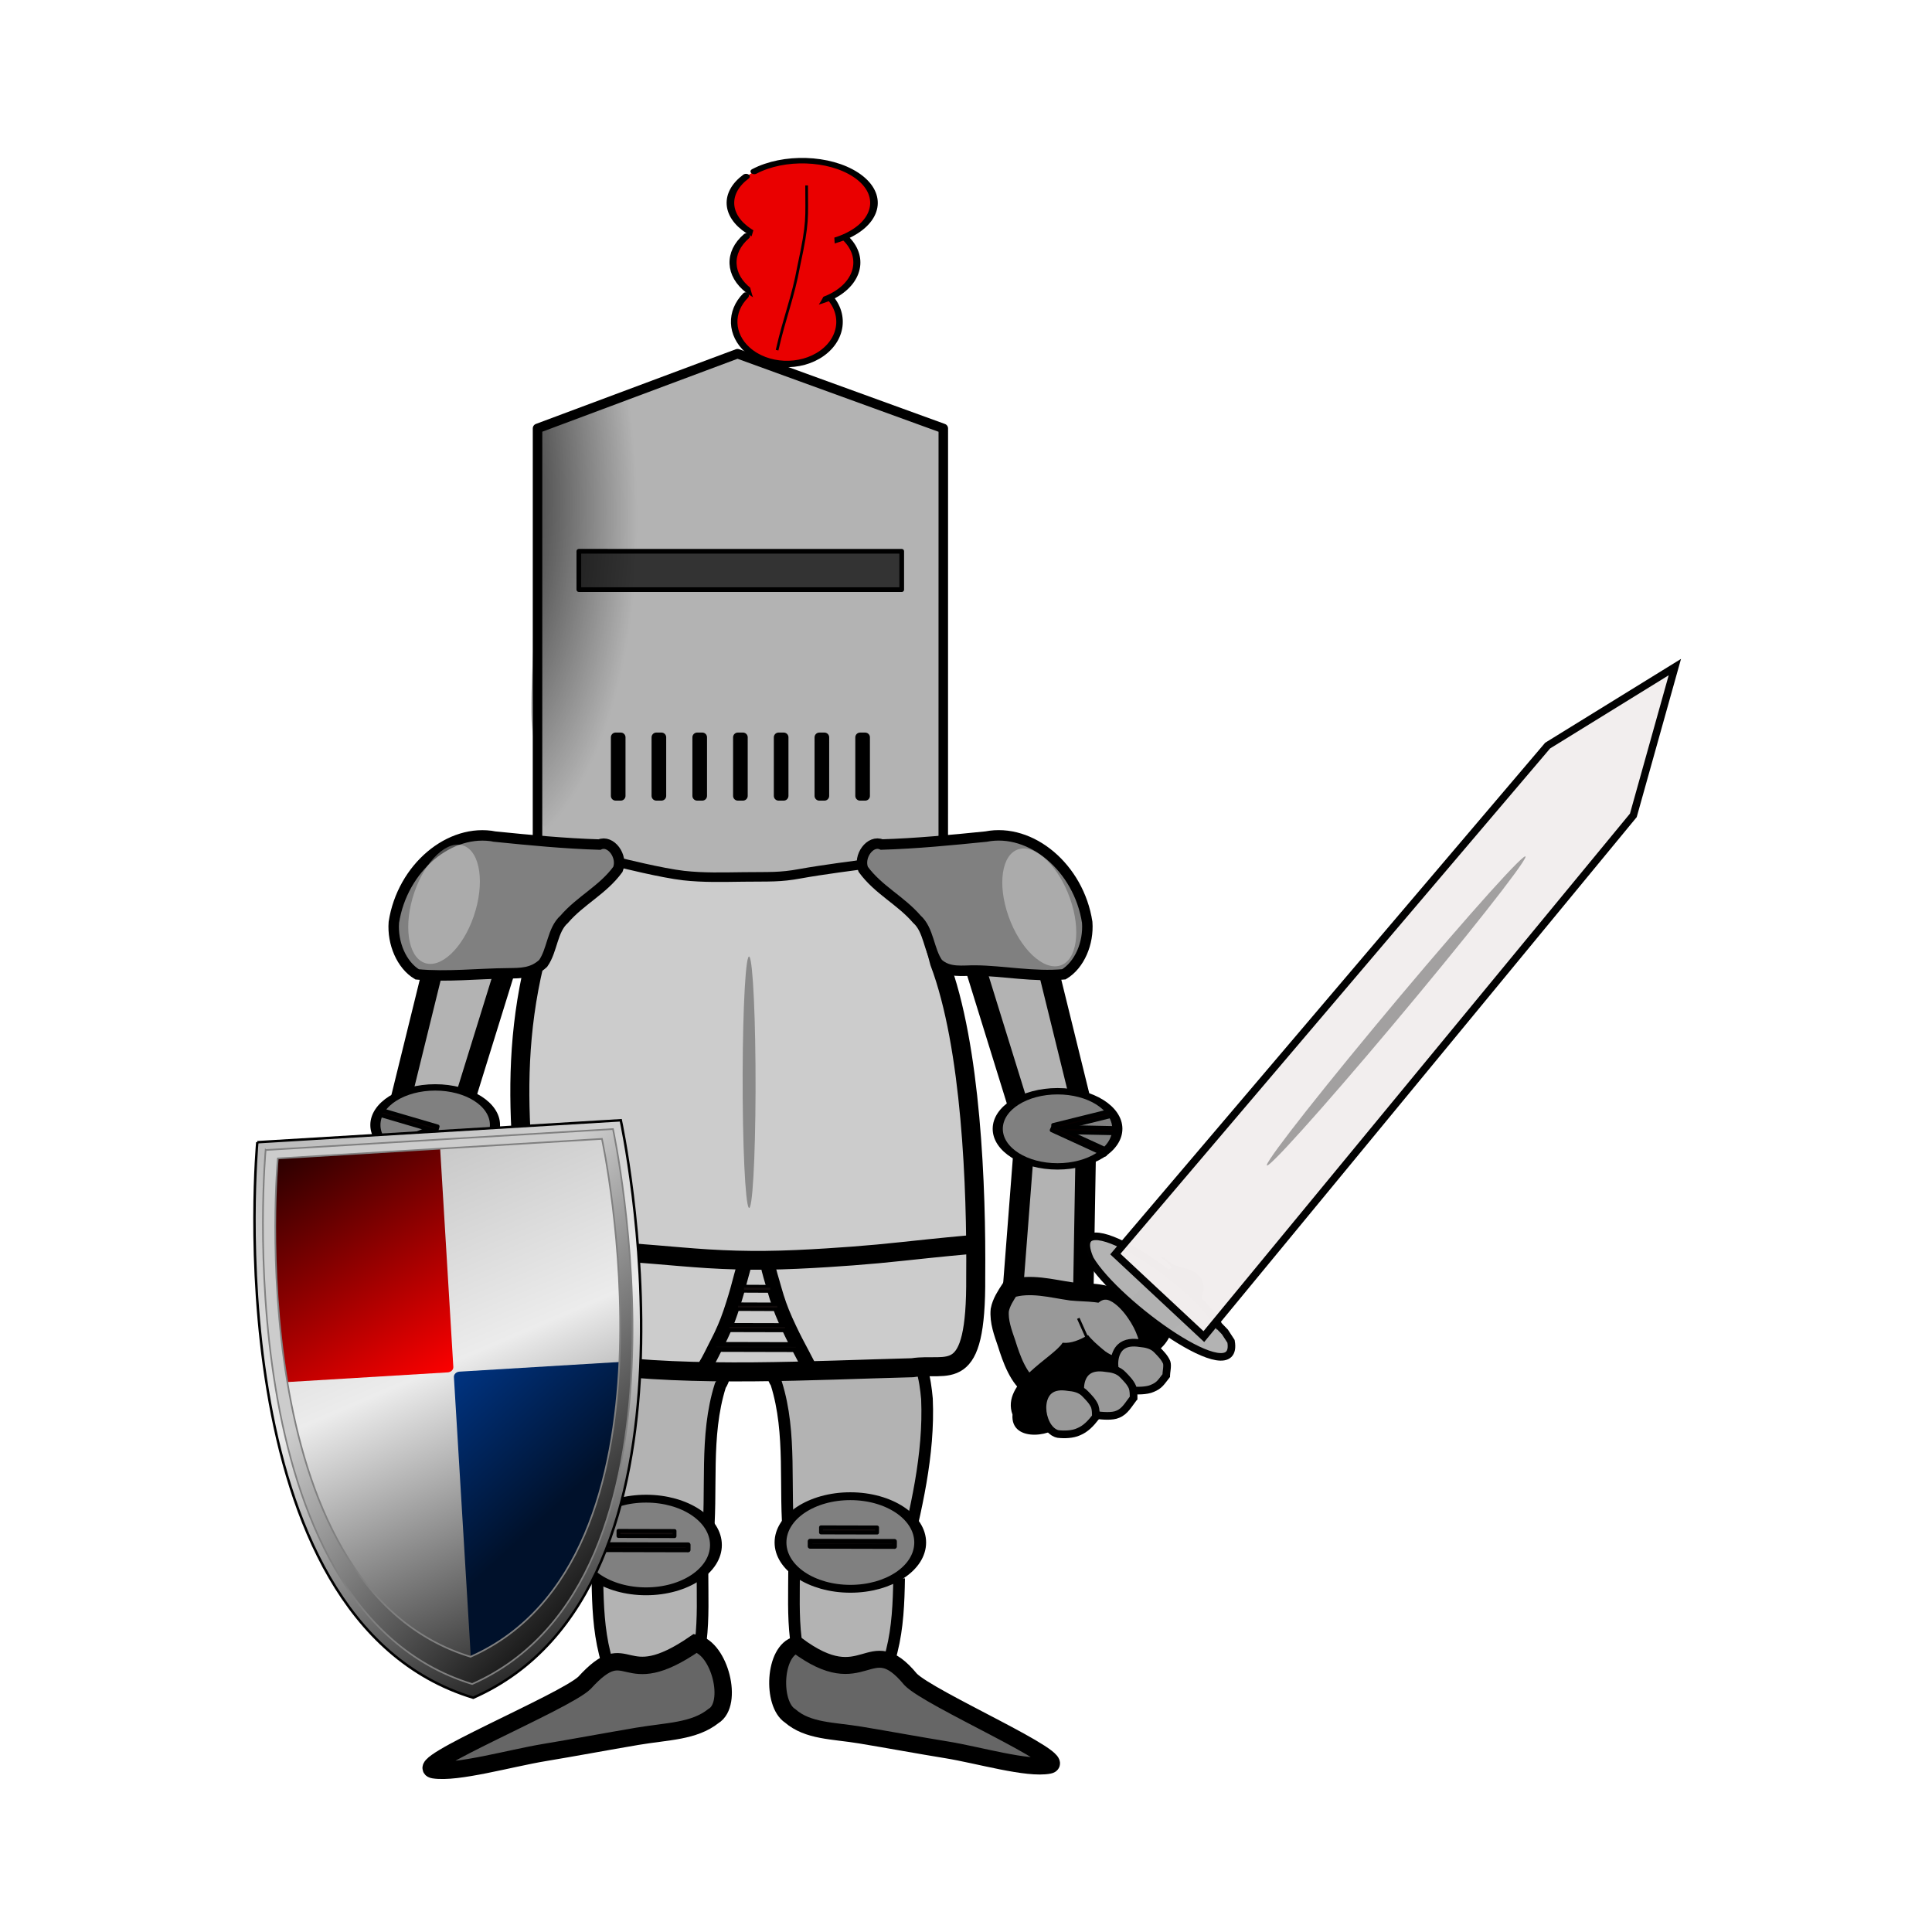 <svg:svg xmlns:dc="http://purl.org/dc/elements/1.1/" xmlns:ns1="http://sodipodi.sourceforge.net/DTD/sodipodi-0.dtd" xmlns:ns2="http://www.inkscape.org/namespaces/inkscape" xmlns:ns4="http://creativecommons.org/ns#" xmlns:rdf="http://www.w3.org/1999/02/22-rdf-syntax-ns#" xmlns:svg="http://www.w3.org/2000/svg" height="719.22" id="svg2" version="1.1" viewBox="-94.74 -58.726 719.22 719.22" width="719.22" ns1:docname="Ritter.svg" ns2:export-filename="C:\Users\Gero\Documents\Inkscape\Ritter3.png" ns2:export-xdpi="204.33" ns2:export-ydpi="204.33" ns2:version="0.48.2 r9819">
  <svg:defs id="defs4">
    <svg:radialGradient cx="259.81" cy="210.76" gradientTransform="matrix(1.925 2.033 -.576 1.422 -1633.6 -623.59)" gradientUnits="userSpaceOnUse" id="radialGradient3221" r="94.1" ns2:collect="always">
      <svg:stop id="stop4908" offset="0" style="stop-color:#000000" />
      <svg:stop id="stop4910" offset="1" style="stop-color:#000000;stop-opacity:0" />
    </svg:radialGradient>
    <svg:filter color-interpolation-filters="sRGB" height="1.882" id="filter5231" width="1.952" x="-.476" y="-.441" ns2:collect="always">
      <svg:feGaussianBlur id="feGaussianBlur5233" stdDeviation="1.796" ns2:collect="always" />
    </svg:filter>
    <svg:filter color-interpolation-filters="sRGB" height="1.882" id="filter5231-7" width="1.952" x="-.476" y="-.441" ns2:collect="always">
      <svg:feGaussianBlur id="feGaussianBlur5233-5" stdDeviation="1.796" ns2:collect="always" />
    </svg:filter>
    <svg:linearGradient gradientTransform="matrix(.546 -.383 .332 .473 -445.16 432.54)" gradientUnits="userSpaceOnUse" id="linearGradient6000" x1="-708.71" x2="-1009.4" y1="283.22" y2="-4.923" ns2:collect="always">
      <svg:stop id="stop19321" offset="0" style="stop-color:#000000" />
      <svg:stop id="stop19323" offset="1" style="stop-color:#cccccc" />
    </svg:linearGradient>
    <svg:linearGradient gradientTransform="matrix(.546 -.383 .332 .473 -444.56 433.09)" gradientUnits="userSpaceOnUse" id="linearGradient6004" x1="-1024.2" x2="-848.09" y1="-316.68" y2="-47.643" ns2:collect="always">
      <svg:stop id="stop19462" offset="0" style="stop-color:#2b0000" />
      <svg:stop id="stop19464" offset="1" style="stop-color:#ff0000" />
    </svg:linearGradient>
    <svg:linearGradient gradientTransform="matrix(.546 -.383 .332 .473 -444.56 433.09)" gradientUnits="userSpaceOnUse" id="linearGradient6007" x1="-848.09" x2="-719.58" y1="-47.643" y2="88.058" ns2:collect="always">
      <svg:stop id="stop19470" offset="0" style="stop-color:#003380" />
      <svg:stop id="stop19472" offset="1" style="stop-color:#00112b" />
    </svg:linearGradient>
    <svg:linearGradient gradientTransform="matrix(.546 -.383 .332 .473 -702.73 524.39)" gradientUnits="userSpaceOnUse" id="linearGradient6013" x1="-343.45" x2="-665.57" y1="511.34" y2="-264.24" ns2:collect="always">
      <svg:stop id="stop19452" offset="0" style="stop-color:#000000" />
      <svg:stop id="stop19458" offset=".54" style="stop-color:#ececec" />
      <svg:stop id="stop19454" offset="1" style="stop-color:#b3b3b3" />
    </svg:linearGradient>
    <svg:filter color-interpolation-filters="sRGB" height="1.882" id="filter5231-1" width="1.952" x="-.476" y="-.441" ns2:collect="always">
      <svg:feGaussianBlur id="feGaussianBlur5233-7" stdDeviation="1.796" ns2:collect="always" />
    </svg:filter>
    <svg:filter color-interpolation-filters="sRGB" height="1.882" id="filter5231-7-0" width="1.952" x="-.476" y="-.441" ns2:collect="always">
      <svg:feGaussianBlur id="feGaussianBlur5233-5-9" stdDeviation="1.796" ns2:collect="always" />
    </svg:filter>
  </svg:defs>
  <ns1:namedview bordercolor="#666666" borderopacity="1.0" fit-margin-bottom="0" fit-margin-left="0" fit-margin-right="0" fit-margin-top="0" id="base" pagecolor="#ffffff" showgrid="false" showguides="true" ns2:current-layer="g5163" ns2:cx="133.36978" ns2:cy="474.28785" ns2:document-units="px" ns2:guide-bbox="true" ns2:pageopacity="0.0" ns2:pageshadow="2" ns2:window-height="748" ns2:window-maximized="1" ns2:window-width="1024" ns2:window-x="-8" ns2:window-y="-8" ns2:zoom="0.49497475" />
  <svg:g id="layer1" transform="translate(-87.547 -127.32)" ns2:groupmode="layer" ns2:label="Layer 1">
    <svg:g id="g5039" transform="matrix(.667 0 0 .667 -61.667 250.32)" ns2:export-filename="C:\Documents and Settings\User\Desktop\st g.png" ns2:export-xdpi="600" ns2:export-ydpi="600">
      <svg:g id="g5029" transform="matrix(.681 .419 -.419 .681 1191.2 367.68)">
        <svg:g id="g5098" transform="translate(86.981 -35.718)">
          <svg:g id="g5021" transform="translate(10 -7.143)">
            <svg:g id="g5163" ns2:export-filename="C:\Documents and Settings\User\Desktop\st g.png" ns2:export-xdpi="600" ns2:export-ydpi="600">
              <svg:path d="m270.69 180.67c7.927-5.796 20.121-5.259 27.234 1.2 7.114 6.459 6.454 16.395-1.473 22.191-7.927 5.796-20.121 5.259-27.234-1.2-6.285-5.707-6.598-14.277-0.739-20.278" id="path3279" style="stroke:#000000;stroke-linecap:round;stroke-width:2.38;fill:#ea0000" transform="matrix(1.624 -.999 .982 1.597 -1762.3 -32.268)" ns1:cx="283.57144" ns1:cy="192.36218" ns1:end="10.096745" ns1:open="true" ns1:rx="19.285715" ns1:ry="15.714286" ns1:start="3.9810362" ns1:type="arc" />
              <svg:path d="m270.69 180.67c7.927-5.796 20.121-5.259 27.234 1.2 7.114 6.459 6.454 16.395-1.473 22.191-7.927 5.796-20.121 5.259-27.234-1.2-6.285-5.707-6.598-14.277-0.739-20.278" id="path3279-1" style="stroke:#000000;stroke-linecap:round;stroke-width:2.195;fill:#ea0000" transform="matrix(1.909 -1.174 .982 1.597 -1860 -20.863)" ns1:cx="283.57144" ns1:cy="192.36218" ns1:end="10.096745" ns1:open="true" ns1:rx="19.285715" ns1:ry="15.714286" ns1:start="3.9810362" ns1:type="arc" />
              <svg:path d="m270.69 180.67c7.927-5.796 20.121-5.259 27.234 1.2 7.114 6.459 6.454 16.395-1.473 22.191-7.927 5.796-20.121 5.259-27.234-1.2-6.285-5.707-6.598-14.277-0.739-20.278" id="path3279-7" style="stroke:#000000;stroke-linecap:round;stroke-width:2.039;fill:#ea0000" transform="matrix(2.213 -1.361 .982 1.597 -1963.7 -5.934)" ns1:cx="283.57144" ns1:cy="192.36218" ns1:end="10.096745" ns1:open="true" ns1:rx="19.285715" ns1:ry="15.714286" ns1:start="3.9810362" ns1:type="arc" />
              <svg:path d="m-589.6 688.03c-11.855-37.059-24.018-74.802-46.008-107.3-8.429-11.239-18.922-23.5-33.714-25.306-11.186 0.313-18.81 9.485-27.137 15.633-15.239 9.7-32.936 16.979-43.951 31.969-4.031 8.644 0.903 19.668 9.396 23.469 28.255 24.432 42.922 59.743 65.345 88.874 4.402 5.48 9.451 10.586 15.59 14.108" id="path4473" style="stroke:#000000;stroke-width:8.134;fill:#b3b3b3" ns2:connector-curvature="0" />
              <svg:path d="m-586.54 697.57c8.881 14.974 17.151 29.807 22.186 45.717 7.728 24.42 11.017 28.842-14.252 44.386-2.08 1.279-9.089 9.78-12.258 9.025-28.166-6.711-45.375-39.987-60.774-65.019" id="path4518" style="stroke:#000000;stroke-width:8.134;fill:#b3b3b3" ns2:connector-curvature="0" />
              <svg:path d="m528.31 785.68c0 21.2-17.186 38.386-38.386 38.386s-38.386-17.186-38.386-38.386 17.186-38.386 38.386-38.386 38.386 17.186 38.386 38.386z" id="path4516" style="stroke-linejoin:round;stroke:#000000;stroke-linecap:round;stroke-width:6.5;fill:#808080" transform="matrix(1.082 -.665 .441 .717 -1505.2 456.61)" ns1:cx="489.92398" ns1:cy="785.68188" ns1:rx="38.385796" ns1:ry="38.385796" ns1:type="arc" />
              <svg:path d="m-623.12 774.63c59.687 5.489 37.02-35.977 80.308-21.177 18.016 4.797 125.87-10.674 113.81 0.456-11.308 10.441-45.862 19.758-66.53 28.288-17.12 7.066-38.692 15.411-56.57 22.705-18.29 7.462-32.576 16.993-48.925 14.325-15.388-0.362-33.632-32.833-22.097-44.597z" id="path4525" style="stroke:#000000;stroke-width:11.831;fill:#666666" ns1:nodetypes="ccssscc" ns2:connector-curvature="0" />
              <svg:g id="g4520-2" transform="matrix(-1.066 .656 .656 1.066 -703.83 -415.66)">
                <svg:path d="m556.49 800.13c7.448-30.187 14.971-60.97 13.611-92.297-1.031-11.179-3.039-23.918-12.352-31.34-7.745-4.47-16.774-1.42-25.016-0.722-14.433 0.222-29.527-2.233-43.3 3.357-6.363 4.196-7.62 13.765-3.431 19.908 9.002 28.46 4.2 58.635 7.265 87.851 0.702 5.573 2 11.162 4.704 16.13" id="path4473-4" style="stroke:#000000;stroke-width:6.5;fill:#b3b3b3" ns2:connector-curvature="0" />
                <svg:path d="m554.57 807.91c-0.225 13.91-0.806 27.469-4.041 40.406-4.964 19.857-4.577 24.244-28.284 24.244-1.951 0-10.281 2.851-12.122 1.01-16.361-16.361-14.142-46.215-14.142-69.701" id="path4518-5" style="stroke:#000000;stroke-width:6.5;fill:#b3b3b3" ns2:connector-curvature="0" />
                <svg:path d="m528.31 785.68c0 21.2-17.186 38.386-38.386 38.386s-38.386-17.186-38.386-38.386 17.186-38.386 38.386-38.386 38.386 17.186 38.386 38.386z" id="path4516-2" style="stroke-linejoin:round;stroke:#000000;stroke-linecap:round;stroke-width:6.5;fill:#808080" transform="matrix(1.015 0 0 .673 30.164 259.24)" ns1:cx="489.92398" ns1:cy="785.68188" ns1:rx="38.385796" ns1:ry="38.385796" ns1:type="arc" />
              </svg:g>
              <svg:path d="m-1028.3 465.59c30.404 92.382 88.788 145.5 135.8 216.48 14.922 34.741 24.321 14.787 46.294-0.321 64.522-28.75 131.92-76.033 190.56-114.21 19.15-16.408 45.393-11.57 4.354-77.243-31.906-52.901-86.844-135.29-136.58-173.74-25.255-23.446-21.137-22.664-41.143-50.066-16.548-15.882-42.696-8.924-61.565 0.71-49.275 17.591-101.95 40.914-130.43 87.04-14.949 25.216-13.935 54.877-14.625 82.506 0.543 5.241 3.807 9.816 8.187 12.972" id="path4245" style="stroke:#000000;stroke-width:13.281;fill:#cccccc" ns1:nodetypes="ccccccccccc" ns2:connector-curvature="0" />
              <svg:path d="m-1222.1 146.23 91.562-117.56 149.68-30.84 166.25 270.26-35.001 11.644-20.349 7.347s-22.328 18.079-32.986 27.699c-11.023 9.949-17.014 12.887-32.81 22.874-11.722 7.41-23.378 15.076-35.925 20.981-13.624 6.412-42.417 15.54-42.417 15.54l-16.448 16.861-25.31 25.457z" id="rect2816" style="stroke-linejoin:round;stroke:#000000;stroke-linecap:round;stroke-width:6.643;fill:#b3b3b3" ns1:nodetypes="ccccccssscccc" ns2:connector-curvature="0" />
              <svg:rect height="40.87" id="rect2821" style="stroke-linejoin:round;stroke:#000000;stroke-linecap:round;stroke-width:6.643;fill:#b3b3b3" transform="rotate(-31.598)" width="3.567" x="-1063" y="-300.16" />
              <svg:rect height="40.87" id="rect2821-1" style="stroke-linejoin:round;stroke:#000000;stroke-linecap:round;stroke-width:6.643;fill:#b3b3b3" transform="rotate(-31.598)" width="3.567" x="-1034.6" y="-300.16" />
              <svg:rect height="40.87" id="rect2821-4" style="stroke-linejoin:round;stroke:#000000;stroke-linecap:round;stroke-width:6.643;fill:#b3b3b3" transform="rotate(-31.598)" width="3.567" x="-977.7" y="-300.16" />
              <svg:rect height="40.87" id="rect2821-9" style="stroke-linejoin:round;stroke:#000000;stroke-linecap:round;stroke-width:6.643;fill:#b3b3b3" transform="rotate(-31.598)" width="3.567" x="-1006.1" y="-300.16" />
              <svg:rect height="40.87" id="rect2821-8" style="stroke-linejoin:round;stroke:#000000;stroke-linecap:round;stroke-width:6.643;fill:#b3b3b3" transform="rotate(-31.598)" width="3.567" x="-949.26" y="-300.16" />
              <svg:rect height="40.87" id="rect2821-2" style="stroke-linejoin:round;stroke:#000000;stroke-linecap:round;stroke-width:6.643;fill:#b3b3b3" transform="rotate(-31.598)" width="3.567" x="-892.39" y="-300.16" />
              <svg:rect height="40.87" id="rect2821-5" style="stroke-linejoin:round;stroke:#000000;stroke-linecap:round;stroke-width:6.643;fill:#b3b3b3" transform="rotate(-31.598)" width="3.567" x="-920.83" y="-300.16" />
              <svg:rect height="26.759" id="rect3871" style="stroke-linejoin:round;stroke:#000000;stroke-linecap:round;stroke-width:3.278;fill:#333333" transform="rotate(-31.598)" width="225.38" x="-1088.7" y="-430.02" />
              <svg:path d="m-726.67 275.07 85.091 83.822 69.055 116.69-40.712 30.616-62.679-122.04-97.93-85.643 47.175-23.447z" id="path4141-1" style="stroke:#000000;stroke-width:14.261;fill:#b3b3b3" ns1:nodetypes="ccccccc" ns2:connector-curvature="0" />
              <svg:path d="m-806.19 224.86c23.57-21.771 66.585-15.418 91.525 13.924 8.536 11.799 11.042 28.178 5.173 39.457-16.541 12.499-37.962 20.428-53.923 30.082-7.561 4.501-14.948 11.47-25.002 9.459-10.296-4.405-17.58-16.591-28.621-18.52-16.688-5.316-33.587-3.267-50.181-10.04-7.92-5.845-6.619-20.345 1.923-21.485 20.331-13.363 39.746-28.097 59.105-42.877z" id="path3967-4" style="stroke:#000000;stroke-width:7.297;fill:#808080" ns1:nodetypes="ccccccccc" ns2:connector-curvature="0" />
              <svg:path d="m-626.42 484.93c9.634-11.179 24.347-15.211 37.386-20.906 9.967-4.876 19.634-12.093 31.222-11.949 11.279 0.706 20.125 10.015 23.91 20.119 6.072 14.724 4.016 33.704-8.202 44.732-9.594 8.463-23.01 19.055-35.316 18.559-10.761 0.179-22.722-9.537-31.225-16.962-6.055-4.987-12.599-10.047-16.158-17.211-1.982-5.215-1.752-10.905-1.618-16.382z" id="path4143-2" style="stroke:#000000;stroke-width:12.764;fill:#999999" ns1:nodetypes="ccccccccc" ns2:connector-curvature="0" />
              <svg:path d="m-1220.7 145.35c18.403 27.104 30.285 53.434 47.537 81.478 17.97 29.213 32.64 60.345 51.076 90.315 7.885 12.817 16.425 20.328 25.545 31.51 4.551 5.58 14.985 27.287 19.546 29.953 10.815 6.323 29.435 0.783 36.468-3.543 3.686-2.268 19.742-20.298 20.854-24.372 0.381-1.396-4.165-8.591-5.276-10.397-8.398-13.653-13.006-30.803-16.226-44.589-7.044-30.149-21.805-63.14-34.857-93.995-3.341-7.899-5.982-17.167-9.518-24.578-2.532-5.308-5.915-10.436-8.554-15.727-3.258-6.53-4.932-13.795-7.583-20.522-1.728-4.385-5.09-10.007-7.211-14.454-5.595-11.729-10.577-26.811-12.418-37.487-0.812-4.707-8.185-25.855-11.922-29.396-7.833-7.423-14.681 9.452-21.502 6.93" id="path4904" style="fill:url(#radialGradient3221)" ns1:nodetypes="csssssssssssssssc" ns2:connector-curvature="0" />
              <svg:path d="m-538.12 411.3c-27.269-1.18 13.164-2.066-4.231 6.406-7.76 16.132-12.359 70.28-32.661 80.355-0.168 12.271-22.107 46.083-3.607 60.385 9.128 18.183 33.684-3.875 31.361-13.278-13.206-31.862 34.13-14.247 23.961-36.754-13.636-22.754 14.54-34.409 7.669-58.372 9.688-21.104 10.173-50.139-17.364-39.841-1.735 0.237-3.419 0.736-5.129 1.1z" id="path4988" style="stroke:#000000;stroke-width:1px;fill:#000000" ns1:nodetypes="ccccccccc" ns2:connector-curvature="0" />
              <svg:path d="m-487.33 431.3c-32.929-19.53-142.03-20.89-102.39 6.769 32.273 17.035 137.9 24.447 113.84-2.752l-7.069-3.35-10.022-2.58" id="path5000" style="opacity:0.99;stroke:#000000;stroke-width:5.277;fill:#b3b3b3" ns2:connector-curvature="0" />
              <svg:path d="m-576.58 425.72 71.004-460.38 46.92-93.222 29.557 103.34-64.673 466.98-82.808-16.721z" id="path4918" style="opacity:0.99;stroke:#000000;stroke-width:5.2;fill:#f2eeee" ns2:connector-curvature="0" />
              <svg:path d="m528.31 785.68c0 21.2-17.186 38.386-38.386 38.386s-38.386-17.186-38.386-38.386 17.186-38.386 38.386-38.386 38.386 17.186 38.386 38.386z" id="path4516-4" style="stroke-linejoin:round;stroke:#000000;stroke-linecap:round;stroke-width:6.5;fill:#808080" transform="matrix(.926 -.57 .358 .582 -1391.7 194.41)" ns1:cx="489.92398" ns1:cy="785.68188" ns1:rx="38.385796" ns1:ry="38.385796" ns1:type="arc" />
              <svg:path d="m-683.88 810.77c-25.585 58.154-42.625 17.457-51.464 64.08-4.903 18.844-73.936 113.49-57.777 106.78 15.158-6.3 41.19-34.831 59.417-50.682 15.098-13.129 33.621-29.903 49.312-43.649 16.052-14.063 31.915-23.524 37.878-39.933 7.542-14.56-20.904-42.563-37.365-36.595z" id="path4525-9" style="stroke:#000000;stroke-width:12.13;fill:#666666" ns1:nodetypes="ccssscc" ns2:connector-curvature="0" />
              <svg:path d="m-572.79 478.23c-2.178-5.392 1.07-9.14 2.879-13.191 1.119-3.277 0.951-7.311 5.183-9.12 4.404-1.566 12.272 0.219 18.725 3.089 9.602 4.093 18.433 10.955 19.607 16.71 0.823 4.451-3.202 7.166-7.869 8.969-3.772 1.788-8.414 3.445-15.209 2.253-4.688-0.745-9.587-1.437-14.476-3.331-3.341-1.476-6.126-3.472-8.839-5.378z" id="path4143-7-3" style="fill:#999999" ns2:connector-curvature="0" ns2:transform-center-x="-40.607568" ns2:transform-center-y="34.811858" />
              <svg:path d="m-501.87 479.4c-0.661 5.856-0.428 8.342-3.635 12.688-2.323 3.521-8.417 7.273-12.542 9.161-4.154 1.623-9.558-0.425-13.371-3.623-5.752-4.567-9.678-12.112-8.069-18.345 1.312-4.819 5.673-7.689 10.139-9.563 3.754-1.872 8.135-3.59 12.957-2.199 3.36 0.877 6.91 1.699 9.922 3.82 1.978 1.645 3.305 5.96 4.6 8.061z" id="path4143-7-3-4" style="stroke:#000000;stroke-width:5.34;fill:#999999" ns1:nodetypes="ccccccccc" ns2:connector-curvature="0" ns2:transform-center-x="-1.5543749" ns2:transform-center-y="-6.6407151" />
              <svg:path d="m-513.1 504.59c-0.66 5.856-0.199 11.093-3.406 15.44-2.323 3.521-8.633 6.639-12.758 8.527-4.154 1.623-9.558-0.425-13.371-3.623-5.752-4.567-9.678-12.112-8.069-18.345 1.312-4.819 5.673-7.689 10.139-9.563 3.754-1.872 8.135-3.59 12.957-2.199 3.36 0.877 6.91 1.699 9.921 3.82 1.978 1.645 3.291 3.843 4.586 5.943z" id="path4143-7-3-4-8" style="stroke:#000000;stroke-width:5.34;fill:#999999" ns1:nodetypes="ccccccccc" ns2:connector-curvature="0" ns2:transform-center-x="3.3952545" ns2:transform-center-y="-10.268073" />
              <svg:path d="m-528.61 529.68c-0.66 5.856-1.683 10.891-4.889 15.238-2.323 3.521-7.149 6.841-11.275 8.73-4.154 1.623-9.558-0.425-13.371-3.623-5.752-4.567-9.678-12.112-8.069-18.345 1.312-4.819 5.673-7.689 10.139-9.563 3.754-1.872 8.135-3.59 12.957-2.199 3.36 0.877 6.91 1.699 9.921 3.82 1.978 1.645 3.291 3.843 4.586 5.943z" id="path4143-7-3-4-82" style="stroke:#000000;stroke-width:5.34;fill:#999999" ns1:nodetypes="ccccccccc" ns2:connector-curvature="0" ns2:transform-center-x="3.3952523" ns2:transform-center-y="-10.357604" />
              <svg:path d="m-575.1 477.49 13.824 9.44" id="path4227" style="stroke:#000000;stroke-width:1.875px;fill:none" ns1:nodetypes="cc" ns2:connector-curvature="0" ns2:original-d="m -575.09846,477.49043 13.8243,9.43968" ns2:path-effect="#path-effect4229" />
              <svg:rect height="40.87" id="rect2821-5-4" style="stroke-linejoin:round;stroke:#000000;stroke-linecap:round;stroke-width:2.753;fill:#070000" transform="rotate(59.569)" width="3.567" x="-12.849" y="714.9" />
              <svg:rect height="40.87" id="rect2821-5-4-5" style="stroke-linejoin:round;stroke:#000000;stroke-linecap:round;stroke-width:2.753;fill:#070000" transform="matrix(.714 .701 -.701 .714 0 0)" width="3.567" x="-210.89" y="686.87" />
              <svg:rect height="40.87" id="rect2821-5-4-51" style="stroke-linejoin:round;stroke:#000000;stroke-linecap:round;stroke-width:2.753;fill:#070000" transform="rotate(83.035)" width="3.567" x="289.03" y="659.48" />
              <svg:rect height="58.909" id="rect2821-5-4-51-5" style="stroke-linejoin:round;stroke:#000000;stroke-linecap:round;stroke-width:3.305;fill:#120c0c" transform="matrix(.521 .854 -.853 .522 0 0)" width="3.567" x="265.73" y="1011.3" />
              <svg:rect height="58.909" id="rect2821-5-4-51-5-2" style="stroke-linejoin:round;stroke:#000000;stroke-linecap:round;stroke-width:3.305;fill:#120c0c" transform="matrix(.521 .854 -.853 .522 0 0)" width="3.567" x="263.01" y="867.29" />
              <svg:rect height="39.137" id="rect2821-5-4-51-5-7" style="stroke-linejoin:round;stroke:#000000;stroke-linecap:round;stroke-width:2.694;fill:#120c0c" transform="matrix(.522 .853 -.853 .522 0 0)" width="3.567" x="253.4" y="879.84" />
              <svg:rect height="39.137" id="rect2821-5-4-51-5-7-6" style="stroke-linejoin:round;stroke:#000000;stroke-linecap:round;stroke-width:2.694;fill:#120c0c" transform="matrix(.522 .853 -.853 .522 0 0)" width="3.567" x="256.23" y="1021.2" />
              <svg:rect height="40.87" id="rect2821-5-4-7" style="stroke-linejoin:round;stroke:#000000;stroke-linecap:round;stroke-width:2.753;fill:#b3b3b3" transform="matrix(-.625 -.781 .781 -.625 0 0)" width="3.567" x="172.86" y="-1218.4" />
              <svg:g id="g4177" transform="matrix(1.066 -.656 .656 1.066 -1693.8 205.1)">
                <svg:path d="m288.8 452.57-22.82 92.68 1.857 108.34 40.529 3.793-8.436-109.31 30.797-99.295-41.927 3.793z" id="path4141" style="stroke:#000000;stroke-width:11.396;fill:#b3b3b3" ns1:nodetypes="ccccccc" ns2:connector-curvature="0" />
                <svg:path d="m321.91 385.1c-25.158-4.95-51.776 17.385-56.466 47.799-0.869 11.605 4.282 23.802 13 29.022 16.492 1.582 34.392-0.477 50.81-0.589 7.031-0.102 13.463 0.035 19.464-5.544 5.163-7.309 5.019-18.653 11.727-24.589 9.133-10.606 21.493-16.287 29.951-27.844 2.943-7.295-4.013-16.619-10.305-13.818-19.433-0.583-38.816-2.483-58.182-4.436z" id="path3967" style="stroke:#000000;stroke-width:5.831;fill:#808080" ns1:nodetypes="ccccccccc" ns2:connector-curvature="0" />
                <svg:path d="m317.14 650.93c-10.167-5.975-22.335-5.235-33.666-6.185-8.796-1.121-17.968-4.091-26.696-0.997-8.35 3.439-12.644 12.76-12.905 21.378-0.801 12.702 5.644 26.53 17.726 31.725 9.437 3.931 20.044 1.677 29.225-1.868 8.186-2.636 17.002-6.256 21.521-14.064 3.296-5.332 6.943-10.845 7.79-17.181 0.156-4.455-1.484-8.7-2.995-12.809z" id="path4143" style="stroke:#000000;stroke-width:10.2;fill:#999999" ns2:connector-curvature="0" />
                <svg:path d="m323.91 685.6c2.637-4.885 2.081-10.597 2.334-15.943 0.377-4.157 1.617-8.522 0.013-12.576-1.761-3.869-6.219-5.73-10.278-5.705-5.989-0.16-12.384 3.108-14.621 8.881-1.688 4.507-0.446 9.458 1.378 13.716 1.38 3.806 3.234 7.891 6.984 9.884 2.565 1.459 5.221 3.081 8.216 3.371 2.099-0.002 4.067-0.847 5.974-1.628z" id="path4143-7" style="stroke:#000000;stroke-width:4.801;fill:#999999" ns2:connector-curvature="0" />
              </svg:g>
              <svg:path d="m528.31 785.68c0 21.2-17.186 38.386-38.386 38.386s-38.386-17.186-38.386-38.386 17.186-38.386 38.386-38.386 38.386 17.186 38.386 38.386z" id="path4516-4-0" style="stroke-linejoin:round;stroke:#000000;stroke-linecap:round;stroke-width:6.5;fill:#808080" transform="matrix(.926 -.57 .358 .582 -1763.1 419.78)" ns1:cx="489.92398" ns1:cy="785.68188" ns1:rx="38.385796" ns1:ry="38.385796" ns1:type="arc" />
              <svg:path d="m202.54 531.63c5.432 1.093 10.91 1.957 16.415 2.588 5.961 0.684 11.95 1.095 17.93 1.578 6.649 0.538 13.292 1.165 19.951 1.578 7.146 0.444 14.307 0.641 21.466 0.568 7.667-0.077 15.328-0.464 22.981-0.947 6.32-0.399 12.635-0.865 18.94-1.452 6.32-0.589 12.627-1.3 18.94-1.957 4.963-0.517 9.93-1.001 14.9-1.452" id="path4571" style="stroke:#000000;stroke-width:7;fill:none" transform="matrix(1.597 -.982 .982 1.597 -1755.1 -28.328)" ns1:nodetypes="csssssssc" ns2:connector-curvature="0" ns2:original-d="m 202.53559,531.62854 c 0,0 10.91695,1.91381 16.41498,2.58848 5.95518,0.73077 11.94106,1.22012 17.93021,1.57833 5.96907,0.35701 13.97806,1.28311 19.95051,1.57833 7.83677,0.38737 13.62006,0.46651 21.46574,0.56818 7.66618,0.0993 15.32742,-0.4961 22.98097,-0.94706 6.32102,-0.37244 12.63386,-0.88463 18.94036,-1.45213 6.32153,-0.56885 12.62504,-1.32316 18.94036,-1.9572 4.96515,-0.49849 14.89975,-1.45213 14.89975,-1.45213" ns2:path-effect="#path-effect4573" />
              <svg:path d="m-782.82 555.34c1.87 2.222 3.847 4.355 5.921 6.388 2.255 2.211 4.624 4.303 6.962 6.427 2.601 2.362 5.167 4.765 7.817 7.073 2.857 2.487 5.811 4.863 8.859 7.112 3.286 2.425 6.678 4.701 10.1 6.929 2.837 1.847 5.695 3.661 8.591 5.415 2.911 1.763 5.859 3.464 8.791 5.192 2.304 1.358 4.597 2.732 6.881 4.123" id="path4571-4" style="stroke:#000000;stroke-width:10.104;fill:none" ns1:nodetypes="csssssssc" ns2:connector-curvature="0" ns2:original-d="m -782.81921,555.33954 c 0,0 3.86141,4.33305 5.9207,6.38787 2.23052,2.22566 4.56969,4.35474 6.96224,6.42711 2.3845,2.06539 5.40675,5.03366 7.81717,7.07291 3.16286,2.67581 5.57887,4.55937 8.85872,7.11214 3.20482,2.49433 6.68287,4.68098 10.10041,6.92881 2.82252,1.85645 5.69698,3.64875 8.59065,5.41459 2.90059,1.77012 5.86704,3.4527 8.79083,5.19208 2.2987,1.36748 6.88074,4.12296 6.88074,4.12296" ns2:path-effect="#path-effect4573-2" />
              <svg:path d="m-779.54 646.95c0.141-2.901 0.144-5.809 0.008-8.71-0.148-3.155-0.46-6.3-0.728-9.447-0.299-3.501-0.543-7.008-0.915-10.502-0.401-3.767-0.949-7.518-1.652-11.24-0.758-4.013-1.695-7.989-2.686-11.95-0.822-3.284-1.682-6.558-2.611-9.813-0.933-3.273-1.936-6.525-2.909-9.787-0.764-2.562-1.51-5.13-2.236-7.703" id="path4571-4-8" style="stroke:#000000;stroke-width:10.104;fill:none" ns1:nodetypes="csssssssc" ns2:connector-curvature="0" ns2:original-d="m -779.53543,646.95251 c 0,0 0.119,-5.80273 0.008,-8.70974 -0.11993,-3.1487 -0.38525,-6.3006 -0.72821,-9.4472 -0.34185,-3.13606 -0.53667,-7.36772 -0.91529,-10.50224 -0.49686,-4.11302 -0.98552,-7.13727 -1.65177,-11.2397 -0.65106,-4.00855 -1.71175,-7.97762 -2.68641,-11.95029 -0.80506,-3.28106 -1.69171,-6.55037 -2.61053,-9.81341 -0.92095,-3.27088 -1.94969,-6.52239 -2.90856,-9.78653 -0.75389,-2.56626 -2.2365,-7.7034 -2.2365,-7.7034" ns2:path-effect="#path-effect4573-2-5" />
              <svg:rect height="58.909" id="rect2821-5-4-51-5-21" style="stroke-linejoin:round;stroke:#000000;stroke-linecap:round;stroke-width:3.305;fill:#120c0c" transform="matrix(.521 .854 -.853 .522 0 0)" width="3.567" x="125.83" y="935.03" />
              <svg:rect height="41.626" id="rect2821-5-4-51-5-4" style="stroke-linejoin:round;stroke:#000000;stroke-linecap:round;stroke-width:2.778;fill:#120c0c" transform="matrix(.522 .853 -.853 .522 0 0)" width="3.567" x="112.33" y="943.02" />
              <svg:rect height="29.712" id="rect2821-5-4-51-5-9" style="stroke-linejoin:round;stroke:#000000;stroke-linecap:round;stroke-width:2.347;fill:#120c0c" transform="matrix(.522 .853 -.854 .521 0 0)" width="3.567" x="99.084" y="948.41" />
              <svg:rect height="20.304" id="rect2821-5-4-51-5-8" style="stroke-linejoin:round;stroke:#000000;stroke-linecap:round;stroke-width:1.94;fill:#120c0c" transform="matrix(.523 .852 -.854 .52 0 0)" width="3.567" x="87.393" y="954.12" />
              <svg:rect height="40.87" id="rect2821-5-4-5-1" style="stroke-linejoin:round;stroke:#000000;stroke-linecap:round;stroke-width:2.753;fill:#b3b3b3" transform="matrix(-.807 -.591 .591 -.807 0 0)" width="3.567" x="471.95" y="-1131.4" />
              <svg:path d="m158.59 394.75c0 2.789-1.809 5.051-4.041 5.051s-4.041-2.261-4.041-5.051 1.809-5.051 4.041-5.051 4.041 2.261 4.041 5.051z" id="path4765" style="opacity:.579;filter:url(#filter5231);fill:#ffffff" transform="matrix(5.452 -.923 1.869 8.328 -2684 -2681.5)" ns1:cx="154.55334" ns1:cy="394.75287" ns1:rx="4.0406103" ns1:ry="5.0507627" ns1:type="arc" />
              <svg:rect height="40.87" id="rect2821-5-4-51-1" style="stroke-linejoin:round;stroke:#000000;stroke-linecap:round;stroke-width:2.753;fill:#0a0303" transform="matrix(-.263 -.965 .965 -.263 0 0)" width="3.567" x="-310.44" y="-1187.9" />
              <svg:path d="m158.59 394.75c0 2.789-1.809 5.051-4.041 5.051s-4.041-2.261-4.041-5.051 1.809-5.051 4.041-5.051 4.041 2.261 4.041 5.051z" id="path4765-7" style="opacity:.579;filter:url(#filter5231-7);fill:#060606" transform="matrix(1.754 -4.348 3.873 -27.325 -2298.5 11637)" ns1:cx="154.55334" ns1:cy="394.75287" ns1:rx="4.0406103" ns1:ry="5.0507627" ns1:type="arc" />
              <svg:path d="m270.69 180.67c7.927-5.796 20.121-5.259 27.234 1.2 7.114 6.459 6.454 16.395-1.473 22.191-7.927 5.796-20.121 5.259-27.234-1.2-6.285-5.707-6.598-14.277-0.739-20.278" id="path3279-7-0" style="fill:#ea0000" transform="matrix(1.399 -.675 1.314 2.835 -1783.6 -402.72)" ns1:cx="283.57144" ns1:cy="192.36218" ns1:end="10.096745" ns1:open="true" ns1:rx="19.285715" ns1:ry="15.714286" ns1:start="3.9810362" ns1:type="arc" />
              <svg:path d="m-1108.3 12.108c-7.944-23.405-9.573-36.544-17.956-58.107-10.621-30.106-12.65-30.909-24.764-50.663" id="path4078" style="stroke:#000000;stroke-width:1.875px;fill:none" ns1:nodetypes="ccc" ns2:connector-curvature="0" />
              <svg:path d="m-1127.6 673.1s148.01 299.42 331.58 251.27c107.72-156.25-123.52-397.27-123.52-397.27l-104.03 73.002-104.03 73.002z" id="path2820" style="stroke:#000000;stroke-width:1.727;fill:url(#linearGradient6013)" ns2:connector-curvature="0" />
              <svg:path d="m-923.47 735.54c-1.872 1.314-2.463 3.675-1.326 5.296l115.33 164.35c0.692 0.986 1.856 1.457 3.086 1.385 48.808-72.663 20.12-164.56-20.969-238.49l-96.123 67.452z" id="rect18763" style="fill:url(#linearGradient6007)" ns2:connector-curvature="0" />
              <svg:path d="m-1116.8 673.65s34.532 69.849 90.473 134.08l96.123-67.452c1.872-1.314 2.463-3.675 1.326-5.296l-90.843-129.46-97.079 68.123z" id="rect18765" style="fill:url(#linearGradient6004)" ns2:connector-curvature="0" />
              <svg:path d="m-1119.8 674.7s142.5 287.63 318.14 241.91c102.73-149.62-119.3-381.44-119.3-381.44l-99.411 69.759-99.427 69.771zm10.321 0.557 92.773-65.102 92.773-65.102s207.19 216.33 111.32 355.95c-163.9 42.666-296.87-225.74-296.87-225.74z" id="path18804" style="stroke:#808080;stroke-width:1.151;fill:url(#linearGradient6000)" ns2:connector-curvature="0" />
              <svg:path d="m158.59 394.75c0 2.789-1.809 5.051-4.041 5.051s-4.041-2.261-4.041-5.051 1.809-5.051 4.041-5.051 4.041 2.261 4.041 5.051z" id="path4765-4" style="opacity:.579;filter:url(#filter5231-1);fill:#ffffff" transform="matrix(3.692 -4.116 6.647 5.353 -3943.1 -1229.5)" ns1:cx="154.55334" ns1:cy="394.75287" ns1:rx="4.0406103" ns1:ry="5.0507627" ns1:type="arc" ns2:transform-center-x="-5.7142857" ns2:transform-center-y="5" />
              <svg:path d="m158.59 394.75c0 2.789-1.809 5.051-4.041 5.051s-4.041-2.261-4.041-5.051 1.809-5.051 4.041-5.051 4.041 2.261 4.041 5.051z" id="path4765-7-4" style="opacity:.579;filter:url(#filter5231-7-0);fill:#060606" transform="matrix(-.541 -2.99 -9.133 -14.602 2831.7 6683.8)" ns1:cx="154.55334" ns1:cy="394.75287" ns1:rx="4.0406103" ns1:ry="5.0507627" ns1:type="arc" />
            </svg:g>
          </svg:g>
        </svg:g>
      </svg:g>
    </svg:g>
  </svg:g>
</svg:svg>